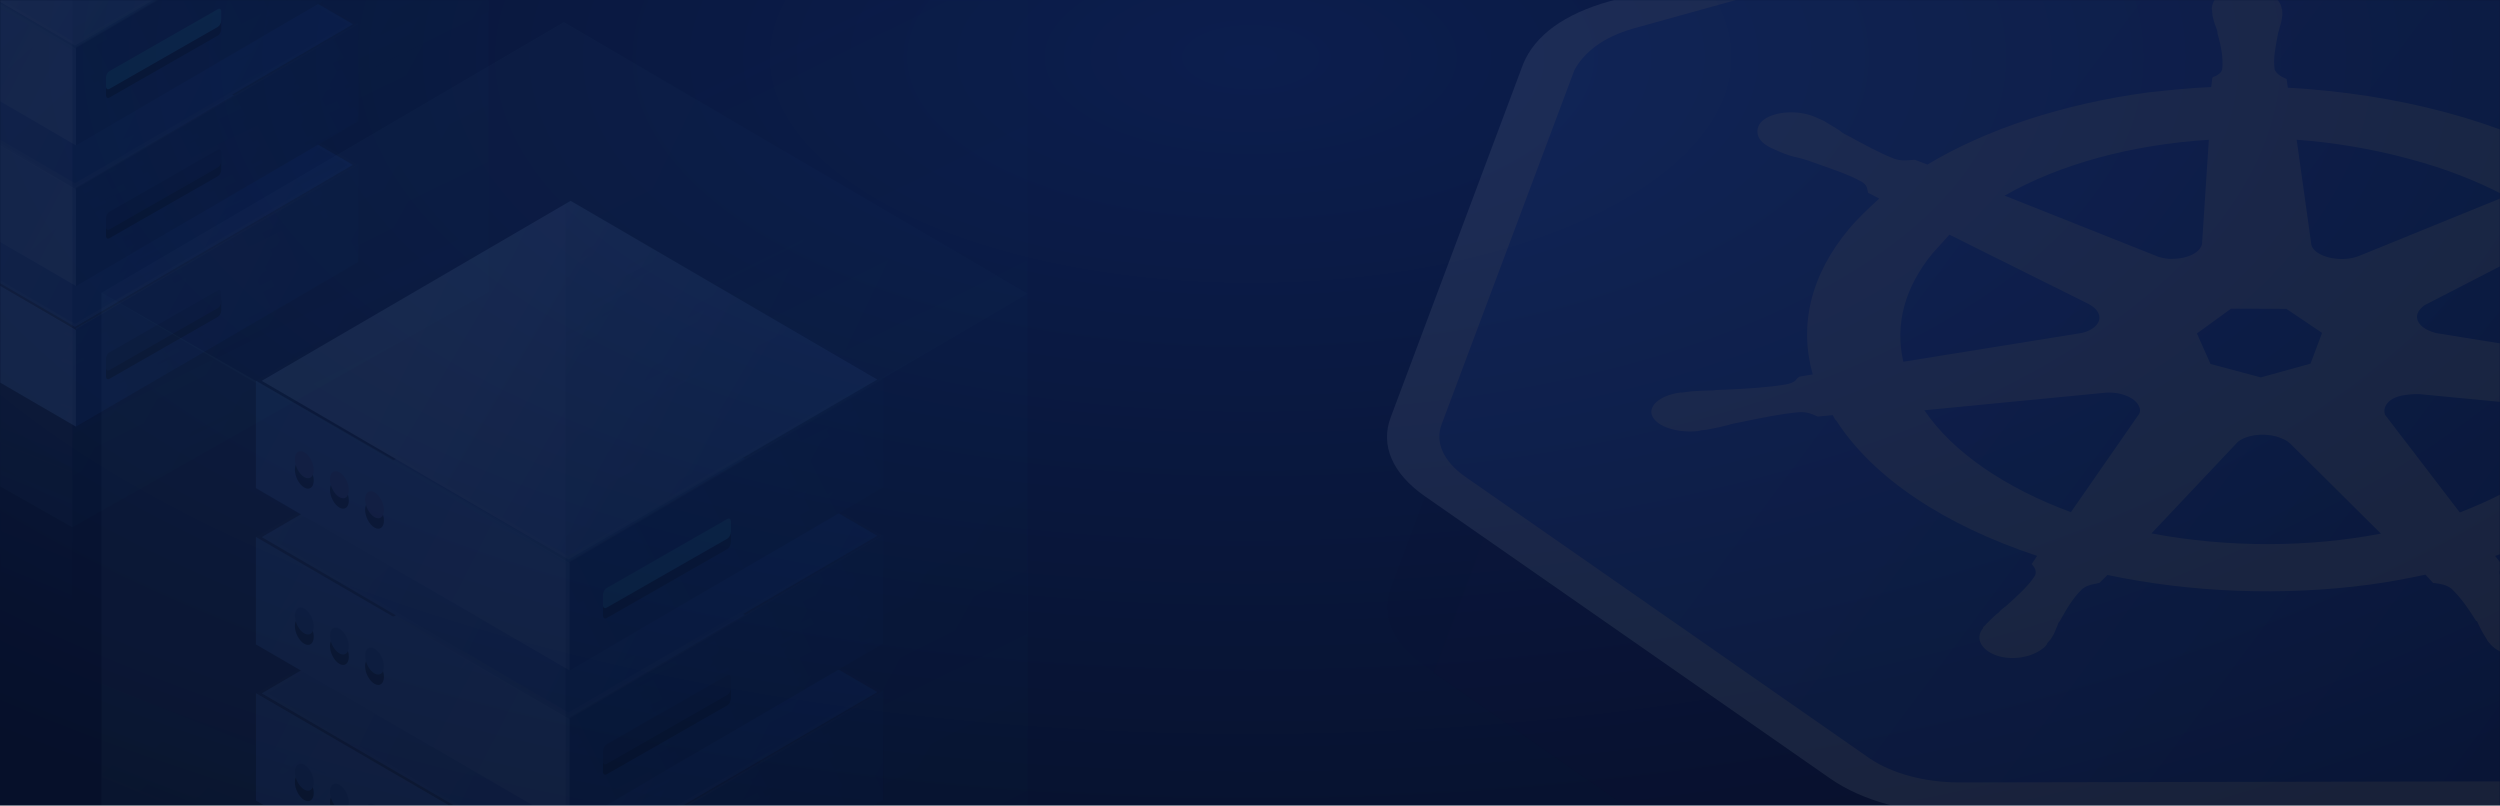 <svg xmlns="http://www.w3.org/2000/svg" xmlns:xlink="http://www.w3.org/1999/xlink" width="1440" height="464" viewBox="0 0 1440 464">
    <defs>
        <linearGradient id="prefix__d" x1="-44.408%" x2="100%" y1="6.487%" y2="73.336%">
            <stop offset="0%" stop-color="#081537"/>
            <stop offset="100%" stop-color="#14388E"/>
        </linearGradient>
        <linearGradient id="prefix__e" x1="-38.234%" x2="106.55%" y1="87.164%" y2="18.209%">
            <stop offset="0%" stop-color="#7898E5"/>
            <stop offset="100%" stop-color="#4B76DD"/>
        </linearGradient>
        <linearGradient id="prefix__i" x1="100%" x2="16.416%" y1="33.015%" y2="56.936%">
            <stop offset="0%" stop-color="#557BD7"/>
            <stop offset="100%" stop-color="#1643AF"/>
        </linearGradient>
        <linearGradient id="prefix__h" x1="46.672%" x2="46.672%" y1="100%" y2="34.88%">
            <stop offset="0%" stop-color="#FFF" stop-opacity=".158"/>
            <stop offset="100%" stop-color="#FFF" stop-opacity="0"/>
        </linearGradient>
        <linearGradient id="prefix__n" x1="69.185%" x2="21.574%" y1="40.486%" y2="56.712%">
            <stop offset="0%" stop-color="#A4BFFF"/>
            <stop offset="100%" stop-color="#638AE7"/>
        </linearGradient>
        <linearGradient id="prefix__o" x1="33.261%" x2="66.739%" y1="19.969%" y2="83.989%">
            <stop offset="0%" stop-color="#8CD9ED"/>
            <stop offset="100%" stop-color="#6CBACE"/>
        </linearGradient>
        <linearGradient id="prefix__p" x1="74.268%" x2="39.604%" y1="67.667%" y2="34.637%">
            <stop offset="0%" stop-color="#004557"/>
            <stop offset="100%" stop-color="#097692"/>
        </linearGradient>
        <linearGradient id="prefix__q" x1="88.697%" x2="10.887%" y1="58.551%" y2="36.669%">
            <stop offset="0%" stop-color="#24A1C1"/>
            <stop offset="100%" stop-color="#7BC6D9"/>
        </linearGradient>
        <linearGradient id="prefix__r" x1="51.688%" x2="60.865%" y1="5.202%" y2="70.795%">
            <stop offset="0%" stop-color="#004557" stop-opacity="0"/>
            <stop offset="33.193%" stop-color="#045A71" stop-opacity=".364"/>
            <stop offset="62.342%" stop-color="#056077" stop-opacity=".456"/>
            <stop offset="100%" stop-color="#097692" stop-opacity="0"/>
        </linearGradient>
        <linearGradient id="prefix__s" x1="48.693%" x2="43.768%" y1="40.674%" y2="71.254%">
            <stop offset="0%" stop-color="#8CD9ED"/>
            <stop offset="100%" stop-color="#6CBACE" stop-opacity="0"/>
        </linearGradient>
        <linearGradient id="prefix__t" x1="-44.408%" x2="100%" y1="6.487%" y2="73.336%">
            <stop offset="0%" stop-color="#081537"/>
            <stop offset="100%" stop-color="#14388E"/>
        </linearGradient>
        <linearGradient id="prefix__u" x1="-38.234%" x2="106.55%" y1="87.164%" y2="18.209%">
            <stop offset="0%" stop-color="#7898E5"/>
            <stop offset="100%" stop-color="#4B76DD"/>
        </linearGradient>
        <linearGradient id="prefix__y" x1="100%" x2="16.416%" y1="33.015%" y2="56.936%">
            <stop offset="0%" stop-color="#557BD7"/>
            <stop offset="100%" stop-color="#1643AF"/>
        </linearGradient>
        <linearGradient id="prefix__x" x1="46.672%" x2="46.672%" y1="100%" y2="34.88%">
            <stop offset="0%" stop-color="#FFF" stop-opacity=".158"/>
            <stop offset="100%" stop-color="#FFF" stop-opacity="0"/>
        </linearGradient>
        <linearGradient id="prefix__H" x1="69.185%" x2="21.574%" y1="40.486%" y2="56.712%">
            <stop offset="0%" stop-color="#A4BFFF"/>
            <stop offset="100%" stop-color="#638AE7"/>
        </linearGradient>
        <linearGradient id="prefix__I" x1="33.261%" x2="66.739%" y1="19.969%" y2="83.989%">
            <stop offset="0%" stop-color="#8CD9ED"/>
            <stop offset="100%" stop-color="#6CBACE"/>
        </linearGradient>
        <linearGradient id="prefix__J" x1="74.268%" x2="39.604%" y1="67.667%" y2="34.637%">
            <stop offset="0%" stop-color="#004557"/>
            <stop offset="100%" stop-color="#097692"/>
        </linearGradient>
        <linearGradient id="prefix__K" x1="88.697%" x2="10.887%" y1="58.551%" y2="36.669%">
            <stop offset="0%" stop-color="#24A1C1"/>
            <stop offset="100%" stop-color="#7BC6D9"/>
        </linearGradient>
        <linearGradient id="prefix__L" x1="51.688%" x2="60.865%" y1="5.202%" y2="70.795%">
            <stop offset="0%" stop-color="#004557" stop-opacity="0"/>
            <stop offset="33.193%" stop-color="#045A71" stop-opacity=".364"/>
            <stop offset="62.342%" stop-color="#056077" stop-opacity=".456"/>
            <stop offset="100%" stop-color="#097692" stop-opacity="0"/>
        </linearGradient>
        <linearGradient id="prefix__M" x1="48.693%" x2="43.768%" y1="40.674%" y2="71.254%">
            <stop offset="0%" stop-color="#8CD9ED"/>
            <stop offset="100%" stop-color="#6CBACE" stop-opacity="0"/>
        </linearGradient>
        <linearGradient id="prefix__O" x1="33.258%" x2="87.537%" y1="33.293%" y2="62.17%">
            <stop offset="0%" stop-color="#5988FF"/>
            <stop offset="100%" stop-color="#1E54D5"/>
        </linearGradient>
        <linearGradient id="prefix__N" x1="52.347%" x2="60.413%" y1="35.487%" y2="56.264%">
            <stop offset="0%" stop-color="#FFF" stop-opacity=".212"/>
            <stop offset="100%" stop-color="#FFF" stop-opacity="0"/>
        </linearGradient>
        <path id="prefix__a" d="M0 0H1440V464H0z"/>
        <path id="prefix__g" d="M145.263 206.538c0-1.407-.866-3.045-1.932-3.654l-62.515-35.751c-1.066-.61-1.932.038-1.932 1.446v5.1c0 1.408.866 3.046 1.932 3.655l62.515 35.751c1.066.61 1.932-.038 1.932-1.446v-5.1z"/>
        <path id="prefix__k" d="M145.263 206.538c0-1.407-.866-3.045-1.932-3.654l-62.515-35.751c-1.066-.61-1.932.038-1.932 1.446v5.1c0 1.408.866 3.046 1.932 3.655l62.515 35.751c1.066.61 1.932-.038 1.932-1.446v-5.1z"/>
        <path id="prefix__m" d="M145.263 206.538c0-1.407-.866-3.045-1.932-3.654l-62.515-35.751c-1.066-.61-1.932.038-1.932 1.446v5.1c0 1.408.866 3.046 1.932 3.655l62.515 35.751c1.066.61 1.932-.038 1.932-1.446v-5.1z"/>
        <path id="prefix__w" d="M292.962 147.264c2.997 1.71 5.43 6.304 5.43 10.253 0 3.95-2.433 5.767-5.43 4.057s-5.43-6.305-5.43-10.254 2.433-5.766 5.43-4.056zm20.224 11.54c2.997 1.71 5.43 6.304 5.43 10.253s-2.433 5.767-5.43 4.057-5.43-6.305-5.43-10.254 2.433-5.767 5.43-4.057zm20.223 11.539c2.997 1.71 5.43 6.304 5.43 10.253 0 3.95-2.433 5.767-5.43 4.057-2.996-1.71-5.43-6.304-5.43-10.253 0-3.95 2.434-5.767 5.43-4.057z"/>
        <path id="prefix__A" d="M161.403 229.487c0-1.564-.962-3.384-2.146-4.06l-69.462-39.724c-1.184-.677-2.146.043-2.146 1.607v5.667c0 1.564.962 3.384 2.146 4.061l69.462 39.723c1.184.678 2.146-.042 2.146-1.606v-5.668z"/>
        <path id="prefix__C" d="M292.962 147.264c2.997 1.71 5.43 6.304 5.43 10.253 0 3.95-2.433 5.767-5.43 4.057s-5.43-6.305-5.43-10.254 2.433-5.766 5.43-4.056zm20.224 11.54c2.997 1.71 5.43 6.304 5.43 10.253s-2.433 5.767-5.43 4.057-5.43-6.305-5.43-10.254 2.433-5.767 5.43-4.057zm20.223 11.539c2.997 1.71 5.43 6.304 5.43 10.253 0 3.95-2.433 5.767-5.43 4.057-2.996-1.71-5.43-6.304-5.43-10.253 0-3.95 2.434-5.767 5.43-4.057z"/>
        <path id="prefix__E" d="M161.403 229.487c0-1.564-.962-3.384-2.146-4.06l-69.462-39.724c-1.184-.677-2.146.043-2.146 1.607v5.667c0 1.564.962 3.384 2.146 4.061l69.462 39.723c1.184.678 2.146-.042 2.146-1.606v-5.668z"/>
        <path id="prefix__G" d="M292.962 147.264c2.997 1.71 5.43 6.304 5.43 10.253 0 3.95-2.433 5.767-5.43 4.057s-5.43-6.305-5.43-10.254 2.433-5.766 5.43-4.056zm20.224 11.54c2.997 1.71 5.43 6.304 5.43 10.253s-2.433 5.767-5.43 4.057-5.43-6.305-5.43-10.254 2.433-5.767 5.43-4.057zm20.223 11.539c2.997 1.71 5.43 6.304 5.43 10.253 0 3.95-2.433 5.767-5.43 4.057-2.996-1.71-5.43-6.304-5.43-10.253 0-3.95 2.434-5.767 5.43-4.057z"/>
        <filter id="prefix__f" width="107.5%" height="121.5%" x="-3.8%" y="-5.4%" filterUnits="objectBoundingBox">
            <feOffset dy="5" in="SourceAlpha" result="shadowOffsetOuter1"/>
            <feColorMatrix in="shadowOffsetOuter1" values="0 0 0 0 1 0 0 0 0 1 0 0 0 0 1 0 0 0 0.135 0"/>
        </filter>
        <filter id="prefix__j" width="107.5%" height="121.5%" x="-3.8%" y="-5.4%" filterUnits="objectBoundingBox">
            <feOffset dy="5" in="SourceAlpha" result="shadowOffsetOuter1"/>
            <feColorMatrix in="shadowOffsetOuter1" values="0 0 0 0 1 0 0 0 0 1 0 0 0 0 1 0 0 0 0.135 0"/>
        </filter>
        <filter id="prefix__l" width="107.5%" height="121.5%" x="-3.8%" y="-5.4%" filterUnits="objectBoundingBox">
            <feOffset dy="5" in="SourceAlpha" result="shadowOffsetOuter1"/>
            <feColorMatrix in="shadowOffsetOuter1" values="0 0 0 0 1 0 0 0 0 1 0 0 0 0 1 0 0 0 0.135 0"/>
        </filter>
        <filter id="prefix__v" width="111.7%" height="131%" x="-5.8%" y="-7.8%" filterUnits="objectBoundingBox">
            <feOffset dy="6" in="SourceAlpha" result="shadowOffsetOuter1"/>
            <feColorMatrix in="shadowOffsetOuter1" values="0 0 0 0 1 0 0 0 0 1 0 0 0 0 1 0 0 0 0.14 0"/>
        </filter>
        <filter id="prefix__z" width="108.1%" height="123.3%" x="-4.1%" y="-5.8%" filterUnits="objectBoundingBox">
            <feOffset dy="6" in="SourceAlpha" result="shadowOffsetOuter1"/>
            <feColorMatrix in="shadowOffsetOuter1" values="0 0 0 0 1 0 0 0 0 1 0 0 0 0 1 0 0 0 0.135 0"/>
        </filter>
        <filter id="prefix__B" width="111.7%" height="131%" x="-5.8%" y="-7.8%" filterUnits="objectBoundingBox">
            <feOffset dy="6" in="SourceAlpha" result="shadowOffsetOuter1"/>
            <feColorMatrix in="shadowOffsetOuter1" values="0 0 0 0 1 0 0 0 0 1 0 0 0 0 1 0 0 0 0.14 0"/>
        </filter>
        <filter id="prefix__D" width="108.1%" height="123.3%" x="-4.1%" y="-5.8%" filterUnits="objectBoundingBox">
            <feOffset dy="6" in="SourceAlpha" result="shadowOffsetOuter1"/>
            <feColorMatrix in="shadowOffsetOuter1" values="0 0 0 0 1 0 0 0 0 1 0 0 0 0 1 0 0 0 0.135 0"/>
        </filter>
        <filter id="prefix__F" width="111.7%" height="131%" x="-5.8%" y="-7.8%" filterUnits="objectBoundingBox">
            <feOffset dy="6" in="SourceAlpha" result="shadowOffsetOuter1"/>
            <feColorMatrix in="shadowOffsetOuter1" values="0 0 0 0 1 0 0 0 0 1 0 0 0 0 1 0 0 0 0.14 0"/>
        </filter>
        <radialGradient id="prefix__b" cx="50%" cy="92.706%" r="111.51%" fx="50%" fy="92.706%" gradientTransform="matrix(0 -1 .682 0 -.132 1.427)">
            <stop offset="0%" stop-color="#0C1E4E"/>
            <stop offset="100%" stop-color="#06102A"/>
        </radialGradient>
    </defs>
    <g fill="none" fill-rule="evenodd">
        <mask id="prefix__c" fill="#fff">
            <use xlink:href="#prefix__a"/>
        </mask>
        <use fill="url(#prefix__b)" transform="matrix(1 0 0 -1 0 464)" xlink:href="#prefix__a"/>
        <g mask="url(#prefix__c)" opacity=".124">
            <g>
                <g transform="translate(-199 -355) matrix(-1 0 0 1 405.319 355.125)">
                    <path fill="url(#prefix__d)" d="M162.579 188.903L0 93.967 0 150.697 162.579 245.633z"/>
                    <path fill="url(#prefix__e)" d="M162.579 189.931L325.157 95.415 325.157 151.116 162.579 245.633z"/>
                    <use fill="#000" filter="url(#prefix__f)" xlink:href="#prefix__g"/>
                    <use fill="#091D4F" xlink:href="#prefix__g"/>
                    <path fill="url(#prefix__i)" stroke="url(#prefix__h)" stroke-width="3.038" d="M162.011 2.177L3.016 94.845l160.13 93.328 158.995-92.666-160.13-93.33z"/>
                </g>
                <g transform="translate(-199 -355) matrix(-1 0 0 1 405.319 274.125)">
                    <path fill="url(#prefix__d)" d="M162.579 188.903L0 93.967 0 150.697 162.579 245.633z"/>
                    <path fill="url(#prefix__e)" d="M162.579 189.931L325.157 95.415 325.157 151.116 162.579 245.633z"/>
                    <use fill="#000" filter="url(#prefix__j)" xlink:href="#prefix__k"/>
                    <use fill="#091D4F" xlink:href="#prefix__k"/>
                    <path fill="url(#prefix__i)" stroke="url(#prefix__h)" stroke-width="3.038" d="M162.011 2.177L3.016 94.845l160.13 93.328 158.995-92.666-160.13-93.33z"/>
                </g>
                <g transform="translate(-199 -355) matrix(-1 0 0 1 405.319 193.125)">
                    <path fill="url(#prefix__d)" d="M162.579 188.903L0 93.967 0 150.697 162.579 245.633z"/>
                    <path fill="url(#prefix__e)" d="M162.579 189.931L325.157 95.415 325.157 151.116 162.579 245.633z"/>
                    <use fill="#000" filter="url(#prefix__l)" xlink:href="#prefix__m"/>
                    <use fill="#24A1C1" xlink:href="#prefix__m"/>
                    <path fill="url(#prefix__n)" stroke="url(#prefix__h)" stroke-width="3.038" d="M162.011 2.177L3.016 94.845l160.13 93.328 158.995-92.666-160.13-93.33z"/>
                </g>
                <g>
                    <path fill="url(#prefix__o)" d="M240.707 277.903L0.137 140.339 0.137 419.723 240.707 556.113z" opacity=".187" transform="translate(-199 -355) translate(0 102.6)"/>
                    <path fill="url(#prefix__p)" d="M480.332 140.827L240.707 277.922 240.707 556.113 480.332 420.511z" opacity=".157" transform="translate(-199 -355) translate(0 102.6)"/>
                    <path fill="url(#prefix__q)" d="M239.818 0.038L0.137 140.339 240.65 281.128 480.332 140.827z" opacity=".222" transform="translate(-199 -355) translate(0 102.6)"/>
                </g>
                <path fill="url(#prefix__r)" d="M480.332 0.427L240.707 137.522 240.707 847.713 480.332 712.111z" opacity=".43" transform="translate(-199 -355)"/>
                <path fill="url(#prefix__s)" d="M240.707 380.503L0.137 242.939 0.137 711.323 240.707 847.713z" opacity=".142" transform="translate(-199 -355)"/>
            </g>
        </g>
        <g mask="url(#prefix__c)" opacity=".099">
            <g>
                <g>
                    <path fill="url(#prefix__t)" d="M180.643 209.892L0 104.408 0 167.441 180.643 272.925z" transform="translate(58 -101) matrix(-1 0 0 1 450.688 394.25)"/>
                    <path fill="url(#prefix__u)" d="M180.643 211.034L361.286 106.017 361.286 167.907 180.643 272.925z" transform="translate(58 -101) matrix(-1 0 0 1 450.688 394.25)"/>
                    <g transform="translate(58 -101) matrix(-1 0 0 1 450.688 394.25) matrix(-1 0 0 1 626.372 0)">
                        <use fill="#000" filter="url(#prefix__v)" xlink:href="#prefix__w"/>
                        <use fill="#3359B4" xlink:href="#prefix__w"/>
                    </g>
                    <path fill="url(#prefix__y)" stroke="url(#prefix__x)" stroke-width="3.375" d="M180.012 2.419L3.352 105.383l177.922 103.698 176.66-102.962-177.922-103.7z" transform="translate(58 -101) matrix(-1 0 0 1 450.688 394.25)"/>
                </g>
                <g transform="translate(58 -101) matrix(-1 0 0 1 450.688 304.25)">
                    <path fill="url(#prefix__t)" d="M180.643 209.892L0 104.408 0 167.441 180.643 272.925z"/>
                    <path fill="url(#prefix__u)" d="M180.643 211.034L361.286 106.017 361.286 167.907 180.643 272.925z"/>
                    <use fill="#000" filter="url(#prefix__z)" xlink:href="#prefix__A"/>
                    <use fill="#091D4F" xlink:href="#prefix__A"/>
                    <g transform="matrix(-1 0 0 1 626.372 0)">
                        <use fill="#000" filter="url(#prefix__B)" xlink:href="#prefix__C"/>
                        <use fill="#3359B4" xlink:href="#prefix__C"/>
                    </g>
                    <path fill="url(#prefix__y)" stroke="url(#prefix__x)" stroke-width="3.375" d="M180.012 2.419L3.352 105.383l177.922 103.698 176.66-102.962-177.922-103.7z"/>
                </g>
                <g transform="translate(58 -101) matrix(-1 0 0 1 450.688 214.25)">
                    <path fill="url(#prefix__t)" d="M180.643 209.892L0 104.408 0 167.441 180.643 272.925z"/>
                    <path fill="url(#prefix__u)" d="M180.643 211.034L361.286 106.017 361.286 167.907 180.643 272.925z"/>
                    <use fill="#000" filter="url(#prefix__D)" xlink:href="#prefix__E"/>
                    <use fill="#24A1C1" xlink:href="#prefix__E"/>
                    <g transform="matrix(-1 0 0 1 626.372 0)">
                        <use fill="#000" filter="url(#prefix__F)" xlink:href="#prefix__G"/>
                        <use fill="#67519E" xlink:href="#prefix__G"/>
                    </g>
                    <path fill="url(#prefix__H)" stroke="url(#prefix__x)" stroke-width="3.375" d="M180.012 2.419L3.352 105.383l177.922 103.698 176.66-102.962-177.922-103.7z"/>
                </g>
                <g>
                    <path fill="url(#prefix__I)" d="M267.785 309.447L0.485 156.599 0.485 467.026 267.785 618.57z" opacity=".187" transform="translate(58 -101) translate(0 113)"/>
                    <path fill="url(#prefix__J)" d="M534.036 157.141L267.785 309.469 267.785 618.57 534.036 467.901z" opacity=".157" transform="translate(58 -101) translate(0 113)"/>
                    <path fill="url(#prefix__K)" d="M266.798 0.709L0.485 156.599 267.722 313.031 534.036 157.141z" opacity=".222" transform="translate(58 -101) translate(0 113)"/>
                </g>
                <path fill="url(#prefix__L)" d="M534.036 0.141L267.785 152.469 267.785 941.57 534.036 790.901z" opacity=".43" transform="translate(58 -101)"/>
                <path fill="url(#prefix__M)" d="M267.785 422.447L0.485 269.599 0.485 790.026 267.785 941.57z" opacity=".142" transform="translate(58 -101)"/>
            </g>
        </g>
        <g mask="url(#prefix__c)" opacity=".071">
            <g>
                <path fill="#110325" d="M120.71 266.256c-9.013 5.202-15.547 11.835-19.669 19.365L3.824 480.207c-7.75 15.345-2.423 32.295 14.592 47.073l215.408 186.302c17.016 14.778 43.107 24.888 72.465 27.963l365.721 37.73c28.431 3.037 55.44-1.685 73.89-12.338l240.726-138.983c18.453-10.653 26.631-26.245 21.372-42.66l-65.352-211.149c-4.83-16.665-22.836-32.016-48.432-41.838L571.528 207.939c-25.599-9.822-54.954-12.897-81.534-8.424L153.82 255.15c-12.612 2.13-24.099 5.904-33.11 11.106z" opacity=".339" transform="rotate(-6 1.646 -7203.59)"/>
                <path fill="#110325" d="M125.216 166.665c-9.012 5.202-15.546 11.835-19.668 19.365L8.331 380.616c-7.75 15.345-2.423 32.295 14.592 47.073L238.33 613.991c17.016 14.778 43.107 24.888 72.465 27.963l365.721 37.73c28.431 3.038 55.44-1.685 73.89-12.337l240.726-138.984c18.453-10.653 26.631-26.245 21.372-42.66l-65.352-211.149c-4.83-16.665-22.836-32.016-48.432-41.838L576.035 108.348c-25.599-9.822-54.954-12.897-81.534-8.424L158.327 155.56c-12.612 2.13-24.099 5.904-33.11 11.106z" opacity=".413" transform="rotate(-6 1.646 -7203.59)"/>
                <path fill="url(#prefix__O)" stroke="url(#prefix__N)" stroke-width="2.661" d="M579.134 17.692c-21.057-8.233-45.473-10.557-67.335-6.997l-336.54 56.416c-10.654 1.649-20.205 4.902-27.803 9.288-7.46 4.308-13.035 9.697-15.834 15.742L34.397 286.74c-2.987 6.116-3.485 12.592-1.485 19.007 2.002 6.425 6.485 12.771 13.398 18.664l215.426 186.318c13.8 12.376 35.74 20.591 59.67 23.156l365.717 37.73c23.922 2.563 46.152-1.193 61.403-9.997l241.516-140.01c7.398-4.272 12.613-9.564 15.498-15.448 2.888-5.889 3.42-12.36 1.502-18.93l-65.344-211.133c-4.41-13.706-19.1-25.912-39.886-34.039L579.134 17.692z" transform="rotate(-6 1.646 -7203.59)"/>
                <path fill="#FFF" d="M158.749 82.648c6.006-3.468 13.5-6.078 22.05-7.584l336.537-56.415c17.598-2.721 38.073-.81 54.522 5.712l322.686 124.368c17.37 6.561 29.232 16.878 32.475 28.164l65.349 211.149c3.675 11.039-1.899 21.695-14.343 28.88L737.299 555.903c-12.444 7.185-30.9 10.403-50.022 8.282l-365.721-37.73c-19.119-2.12-36.987-8.967-48.783-18.75L57.364 321.403C46 311.374 42.26 299.8 47.471 289.927l97.217-194.586c3.102-4.65 8.052-9.225 14.061-12.693zM135.46 69.202c-9.012 5.202-15.546 11.835-19.668 19.365L18.574 283.153c-7.75 15.345-2.423 32.295 14.592 47.073l215.409 186.302c17.016 14.778 43.107 24.887 72.465 27.963l365.721 37.73c28.431 3.037 55.44-1.685 73.89-12.338L1001.377 430.9c18.453-10.653 26.631-26.245 21.372-42.66l-65.352-211.149c-4.83-16.665-22.836-32.016-48.432-41.838L586.279 10.885c-25.599-9.822-54.954-12.897-81.534-8.424L168.571 58.096c-12.612 2.13-24.099 5.904-33.111 11.106z" transform="rotate(-6 1.646 -7203.59)"/>
                <path fill="#FFF" d="M780.121 190.186l-.429.249c-.429.249-.858.495-1.353.21-.858.495-2.211.705-3.069 1.2-3.501 1.449-6.57 2.649-9.144 4.134-1.287.744-2.577 1.488-4.788 2.193l-.429.246c-10.002 4.632-18.288 8.271-27.63 10.803-4.491.876-7.332.228-10.17-.42-.495-.285-.924-.039-1.422-.324l-7.56 2.076c-20.217-14.646-44.859-27.882-72.867-38.601-28.008-10.722-57.96-18.6-88.938-23.601l-.168-5.052-.99-.573c-2.478-1.431-4.527-3.108-5.286-5.529-.303-6.12 1.674-12.411 3.948-20.016.297-1.317 1.089-2.346 1.386-3.66 1.086-2.346 1.746-4.443 2.34-7.074-.069-.534.294-1.314.162-2.382-.066-.534.363-.783-.132-1.068.06-6.9-8.562-13.365-19.293-14.607-5.613-.765-11.457.321-15.321 2.55-3.432 1.983-4.95 4.575-5.475 7.74l.132 1.068c-.363.78.198 1.602-.162 2.382.33 2.67.597 4.806 1.356 7.227.135 1.065.762 2.421.465 3.735 1.425 7.761 1.794 14.412.675 20.208-.297 1.317-1.089 2.346-2.376 3.09-.858.495-1.716.99-3.072 1.2l-.858.495-1.185 5.262c-12.513-.786-24.468-.75-36.42-.714-49.035 1.419-94.728 11.208-130.809 28.035l-6.87-3.471-1.848-.078c-2.775-.114-5.976.018-9.876-1.737-8.355-4.329-16.416-9.975-25.467-16.191l-.495-.285c-1.488-.858-3.039-2.25-4.098-3.357-2.544-1.965-5.088-3.927-8.127-6.177L280 136.795c-8.919-5.148-22.359-5.97-29.655-1.758-3.432 1.98-4.884 5.106-4.485 8.31.399 3.204 3.075 6.234 7.536 8.808l3.963 2.289c3.468 2.004 6.87 3.471 10.701 4.692 1.917.612 3.402 1.47 5.814 2.367l.495.285c10.767 5.226 20.973 9.633 28.044 14.703 3.039 2.253 2.808 4.101 3.009 5.703l.132 1.068 6.012 3.966c-6.732 5.031-13.467 10.062-19.209 15.666-24.618 23.94-34.473 51.942-29.466 81.093l-7.761.474-.858.495c-.858.498-1.221 1.278-2.079 1.773-1.287.744-3.069 1.2-5.349 1.371-10.038.648-22.056.15-35.496-.675-1.848-.075-4.194-.438-6.471-.267-4.194-.438-7.893-.594-12.516-.783-.924-.039-2.277.171-4.128.093-.924-.039-1.353.21-1.848-.078-5.052.057-9.972 1.182-13.404 3.162-3.864 2.232-5.742 5.604-4.419 8.847 2.148 6.195 13.347 11.172 25.299 11.139.429-.249.924.036 1.353-.21 1.356-.21 2.775.114 4.128-.096 4.557-.342 8.19-.723 12.249-1.35 1.785-.456 4.062-.627 6.342-.798 13.173-1.314 24.069-2.454 34.668-2.283 4.623.192 7.101 1.623 9.579 3.054l.99.573 8.751.096c.627 1.353.759 2.421 1.818 3.528 17.688 34.986 55.614 66.297 106.779 89.395l-3.597 4.365c.495.286.066.534.561.82 1.125 1.64 1.818 3.527.729 5.871-3.957 5.147-10.692 10.179-18.711 15.953l-.429.248c-1.287.743-3.003 1.734-3.795 2.763-2.574 1.487-4.653 3.26-7.161 5.28-.861.495-1.221 1.276-2.082 1.772-.429.248-.858.496-.789 1.03-5.742 5.603-2.04 13.191 7.176 17.025 8.223 3.262 18.261 2.616 25.125-1.348 1.29-.743 2.148-1.239 2.94-2.268.429-.248.858-.496.36-.781.861-.496 1.221-1.278 2.079-1.773 2.013-2.306 3.168-4.117 4.257-6.462.792-1.03 1.089-2.345 1.881-3.374l.429-.248c4.683-6.71 9.006-12.637 14.88-17.173l.858-.496c2.574-1.486 5.778-1.619 8.055-1.79.429-.248.927.038 1.356-.21l5.016-4.04c46.962 15.223 99.405 22.708 149.361 21.327 11.46-.322 21.927-1.216 32.823-2.357l3.864 5.205c.498.286.927.038 1.422.325 2.841.648 6.174 1.583 8.787 4.081 4.857 5.777 8.427 12.298 12.129 19.886l.495.287c.63 1.353.762 2.42 1.389 3.774.762 2.422 1.953 4.595 3.21 7.303.066.534.627 1.353 1.188 2.173.498.286.564.82.564.82 4.989 6.845 16.977 10.794 26.883 9.08 2.706-.418 4.92-1.123 6.636-2.114 5.148-2.973 6.333-8.235 3.459-12.868-.495-.286-.561-.82-.561-.82-.564-.82-1.125-1.64-1.191-2.173-2.181-2.746-4.23-4.424-6.345-6.636l-3.171-3.318c-6.906-7.455-12.69-13.27-15.765-19.506-1.254-2.707.396-4.232 1.119-5.795.429-.248.429-.248.363-.781l-3.435-5.454c27.303-6.037 52.359-15.354 72.954-27.245 12.444-7.185 23.832-15.476 32.379-24.416 5.742-5.601 10.56-11.244 14.88-17.172l8.025 1.659c.429-.246.429-.246 1.353-.21 2.643-.951 5.349-1.371 10.038-.645 10.371 2.022 21.369 5.4 33.786 9.102l.495.285 5.748 1.833c3.831 1.221 7.233 2.688 11.493 3.66 1.419.327 2.343.363 3.765.69.495.285 1.419.324 1.419.324 8.52 1.944 17.139.975 22.287-1.998 1.716-.99 2.937-2.268 3.663-3.831 1.023-2.88.624-6.081-2.481-8.865-3.108-2.784-7.566-5.358-13.245-6.657-.498-.285-.927-.039-1.422-.324-1.419-.324-2.838-.648-3.765-.687-4.26-.972-8.454-1.413-12.648-1.851-2.343-.363-4.194-.441-6.537-.804l-.495-.285c-13.143-2.139-24.867-3.951-34.446-7.005-4.326-1.506-5.451-3.147-7.497-4.824-.495-.285-.066-.534-.564-.819l-8.091-2.196c7.383-21.996 4.893-45.732-7.275-69.603-6.15-12.471-15.501-24.807-26.571-36.153l6.141-2.4c.429-.246-.069-.534.363-.78.723-1.563.525-3.165 3.099-4.653l.858-.495c7.857-3.39 18.126-5.886 29.745-8.592l.429-.246c1.785-.459 4.062-.63 5.844-1.086 4.062-.63 7.2-1.296 11.193-2.457.858-.495 2.211-.705 3.069-1.2.432-.249.861-.495 1.785-.459 1.782-.456 2.64-.951 3.927-1.695 6.438-3.717 7.062-9.798 2.337-14.508-5.946-3.432-18.594-5.283-28.797-2.256zM557.17 290.875l-8.475 16.908-29.286 4.893-28.008-10.719-5.955-18.303 21.024-12.141 31.701 3.438 18.999 15.924zm60.465-94.413c20.277 7.746 37.983 16.977 53.046 27.159l-87.453 25.317c-7.989 2.325-18.36.303-24.009-4.446-1.551-1.392-2.676-3.033-2.874-4.632l-2.088-61.158c21.168 3.798 42.603 9.729 63.378 17.76zm-113.703-23.034l-10.134 59.058c-1.251 4.728-8.679 7.872-17.991 6.954-2.772-.114-5.184-1.011-7.596-1.908l-84.624-44.397c33.57-14.808 75.963-21.546 120.345-19.707zm-165.069 48.387c3.729-3.297 7.029-6.345 10.758-9.642l75.414 48c6.51 4.251 7.734 10.41 1.299 14.127-1.716.99-4.359 1.941-6.636 2.115l-104.142 5.772c-2.721-21.885 5.289-42.531 23.307-60.372zm-14.175 89.427l103.584.843c9.18-.15 18.033 4.464 19.62 9.84.696 1.887.465 3.738-1.185 5.262l-44.214 51.273c-36.267-17.967-64.02-41.421-77.805-67.218zm122.691 84.214l54.849-47.116c5.082-3.507 14.691-3.903 22.419-.927 3.402 1.467 5.88 2.898 7.5 4.824l46.659 57.164c-41.865 3.575-88.428-1.01-131.427-13.945zm255.222-33.499c-7.392 7.128-15.774 13.686-26.073 19.632-15.018 8.67-32.58 15.377-51.267 20.444l-36.954-60.479c-1.026-4.557 2.568-8.922 10.263-9.93 3.63-.381 7.329-.228 10.599.174l101.913 20.685c-2.376 3.09-5.676 6.138-8.481 9.474zm14.802-88.074c9.093 17.637 10.788 34.968 6.87 51.534L622.42 297.829c-7.233-2.691-11.529-7.647-9.351-12.339.726-1.563 2.376-3.087 4.521-4.326l82.035-31.914c8.325 7.779 13.944 15.978 17.778 24.633z" transform="rotate(-6 1.646 -7203.59)"/>
            </g>
        </g>
    </g>
</svg>
